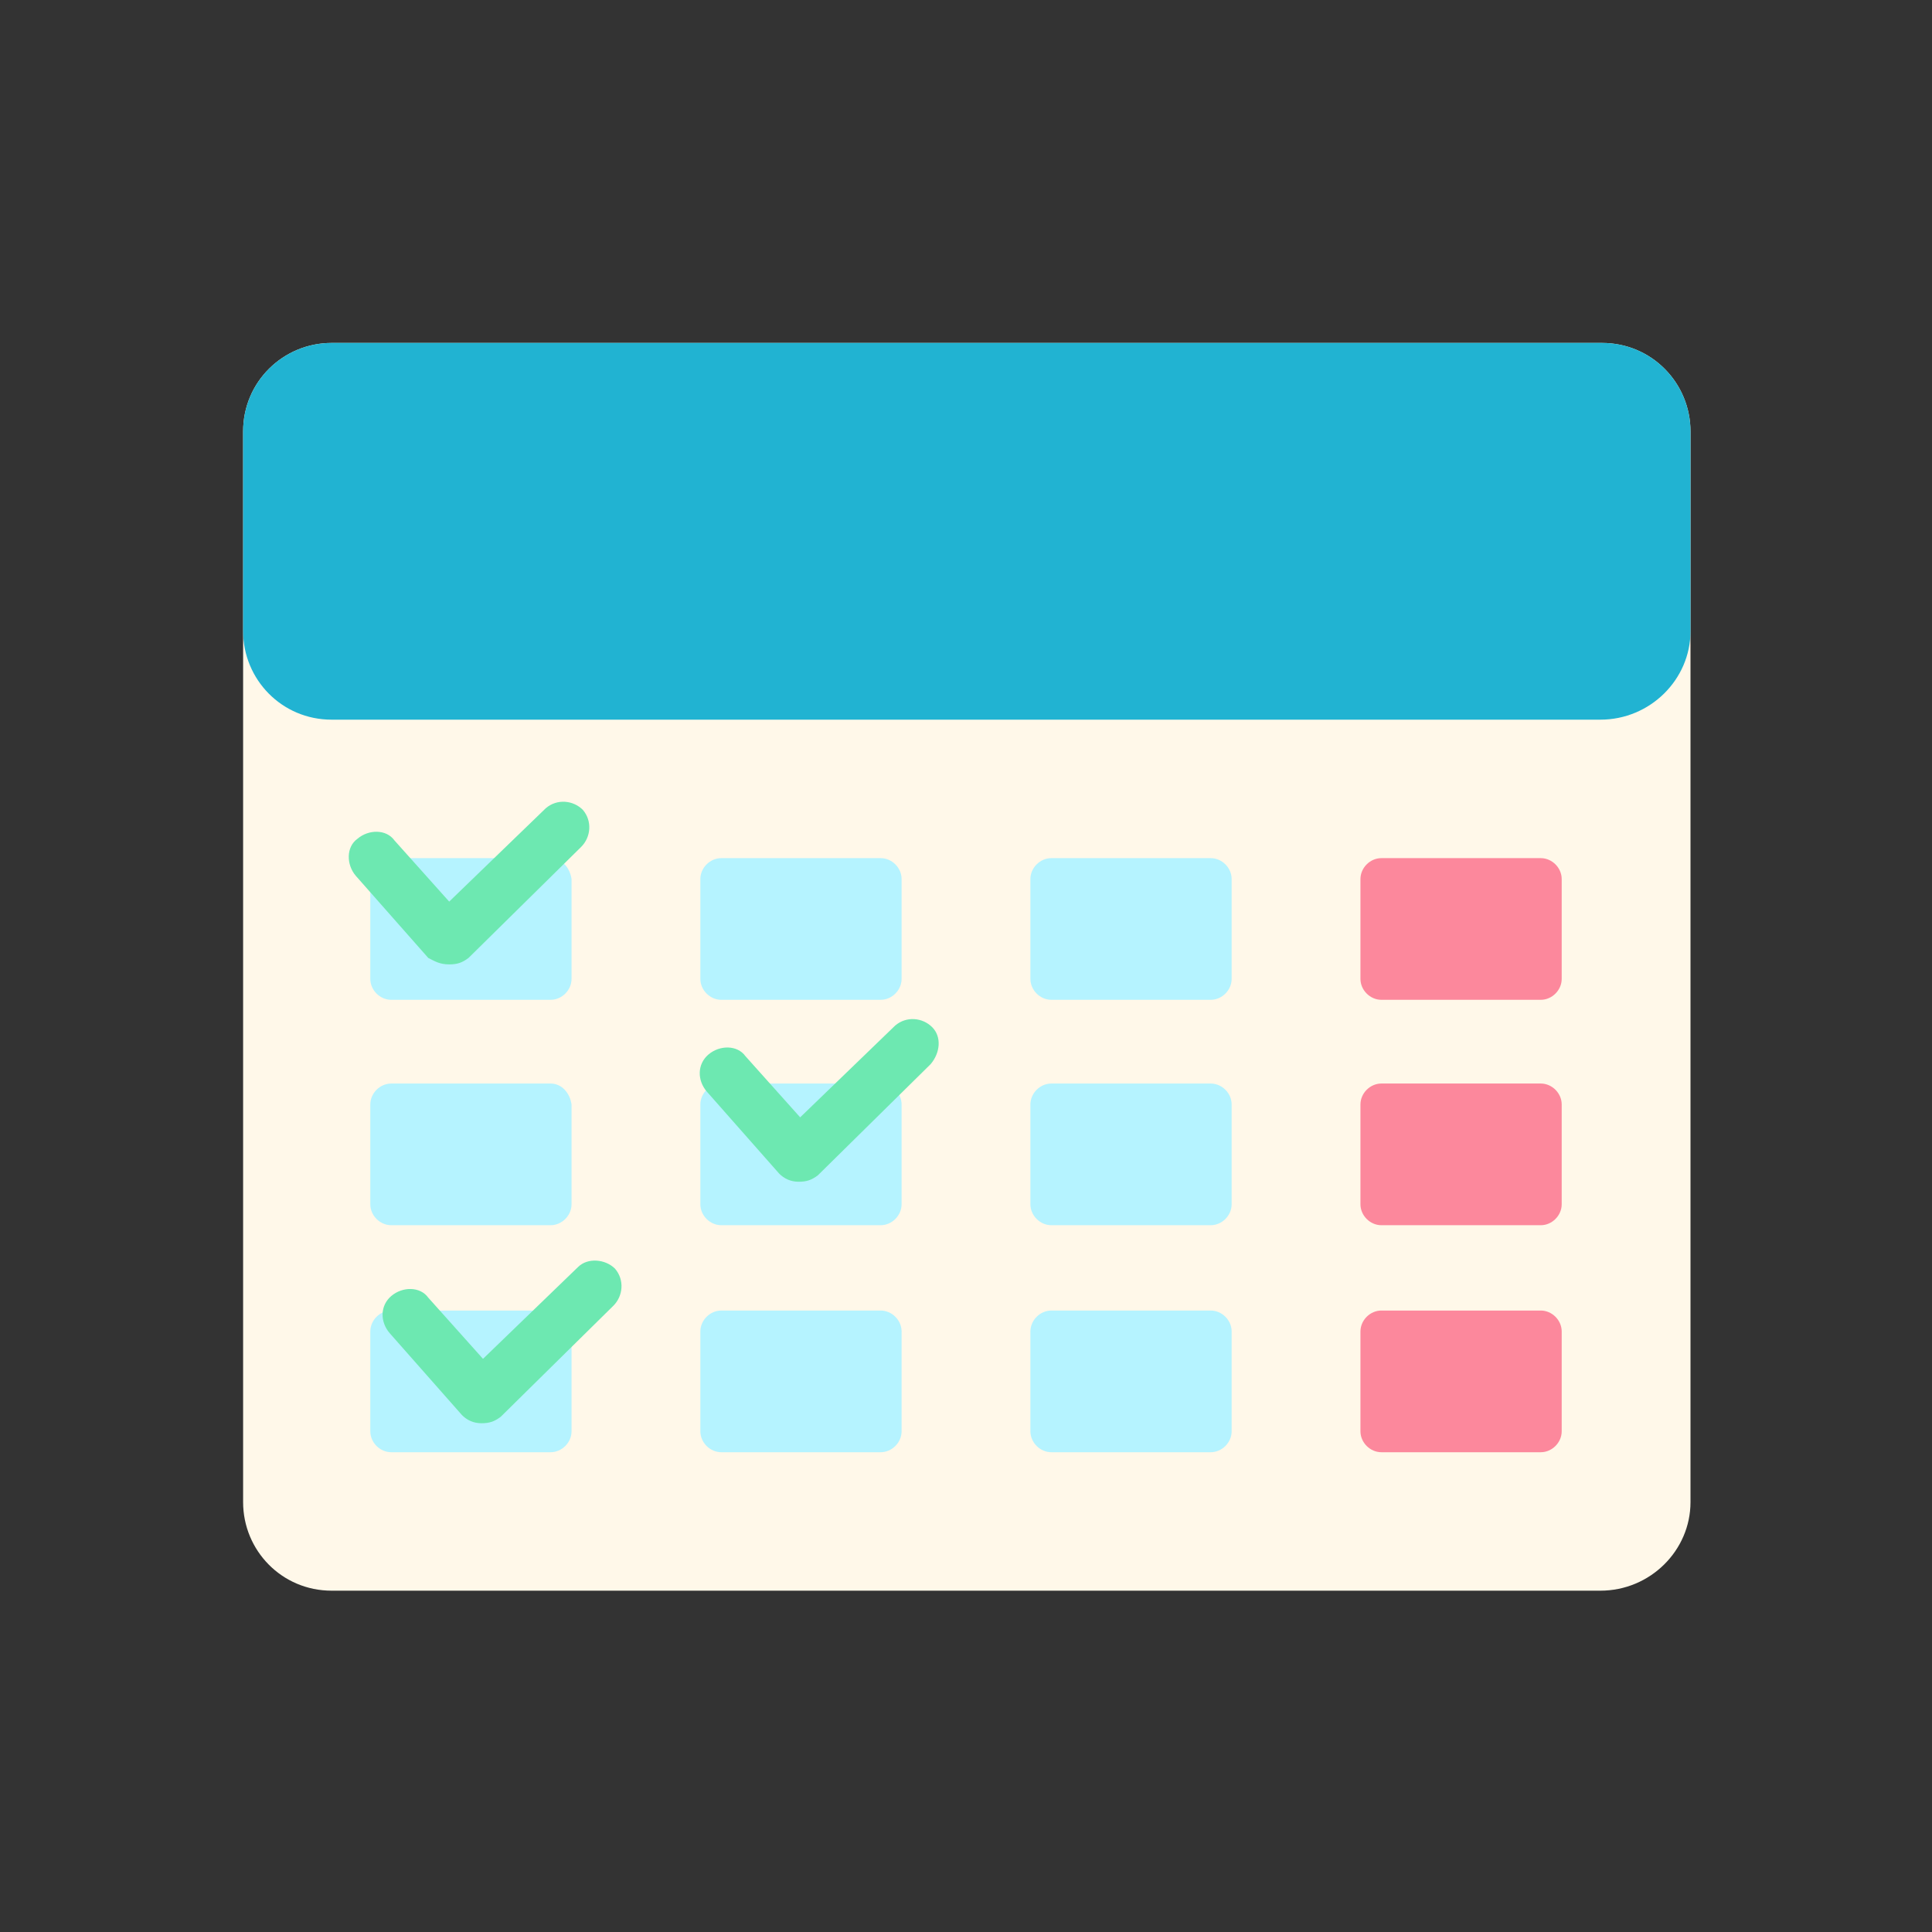 <svg width="800" height="800" viewBox="0 0 800 800" fill="none" xmlns="http://www.w3.org/2000/svg">
<rect x="0" y="0" width="800" height="800" fill="#333333" stroke="none"/>
<path d="M662.667 658.667H137.334C116.667 658.667 100.667 642 100.667 622V178.667C100.667 158 117.334 142 137.334 142H663.334C684 142 700 158.667 700 178.667V622C700 642 683.334 658.667 662.667 658.667Z" fill="#FFF8E9"/>
<path d="M662.667 298H137.334C116.667 298 100.667 281.333 100.667 261.333V178.667C100.667 158 117.334 142 137.334 142H663.334C684 142 700 158.667 700 178.667V261.333C700 281.333 683.334 298 662.667 298Z" fill="#21B3D2"/>
<path d="M228.001 355.334H162.001C157.334 355.334 153.334 359.334 153.334 364.001V405.334C153.334 410.001 157.334 414.001 162.001 414.001H228.001C232.667 414.001 236.667 410.001 236.667 405.334V364.001C236.001 359.334 232.667 355.334 228.001 355.334Z" fill="#B5F3FF"/>
<path d="M364.668 355.334H298.668C294.001 355.334 290.001 359.334 290.001 364.001V405.334C290.001 410.001 294.001 414.001 298.668 414.001H364.668C369.334 414.001 373.334 410.001 373.334 405.334V364.001C373.334 359.334 369.334 355.334 364.668 355.334Z" fill="#B5F3FF"/>
<path d="M501.334 355.334H435.334C430.667 355.334 426.667 359.334 426.667 364.001V405.334C426.667 410.001 430.667 414.001 435.334 414.001H501.334C506 414.001 510 410.001 510 405.334V364.001C510 359.334 506 355.334 501.334 355.334Z" fill="#B5F3FF"/>
<path d="M228.001 448.668H162.001C157.334 448.668 153.334 452.668 153.334 457.335V498.668C153.334 503.335 157.334 507.335 162.001 507.335H228.001C232.667 507.335 236.667 503.335 236.667 498.668V457.335C236.001 452.668 232.667 448.668 228.001 448.668Z" fill="#B5F3FF"/>
<path d="M364.668 448.668H298.668C294.001 448.668 290.001 452.668 290.001 457.335V498.668C290.001 503.335 294.001 507.335 298.668 507.335H364.668C369.334 507.335 373.334 503.335 373.334 498.668V457.335C373.334 452.668 369.334 448.668 364.668 448.668Z" fill="#B5F3FF"/>
<path d="M501.334 448.668H435.334C430.667 448.668 426.667 452.668 426.667 457.335V498.668C426.667 503.335 430.667 507.335 435.334 507.335H501.334C506 507.335 510 503.335 510 498.668V457.335C510 452.668 506 448.668 501.334 448.668Z" fill="#B5F3FF"/>
<path d="M228.001 542.668H162.001C157.334 542.668 153.334 546.668 153.334 551.335V592.668C153.334 597.335 157.334 601.335 162.001 601.335H228.001C232.667 601.335 236.667 597.335 236.667 592.668V551.335C236.001 546.668 232.667 542.668 228.001 542.668Z" fill="#B5F3FF"/>
<path d="M364.668 542.668H298.668C294.001 542.668 290.001 546.668 290.001 551.335V592.668C290.001 597.335 294.001 601.335 298.668 601.335H364.668C369.334 601.335 373.334 597.335 373.334 592.668V551.335C373.334 546.668 369.334 542.668 364.668 542.668Z" fill="#B5F3FF"/>
<path d="M501.334 542.668H435.334C430.667 542.668 426.667 546.668 426.667 551.335V592.668C426.667 597.335 430.667 601.335 435.334 601.335H501.334C506 601.335 510 597.335 510 592.668V551.335C510 546.668 506 542.668 501.334 542.668Z" fill="#B5F3FF"/>
<path d="M638.001 355.334H572.001C567.334 355.334 563.334 359.334 563.334 364.001V405.334C563.334 410.001 567.334 414.001 572.001 414.001H638.001C642.667 414.001 646.667 410.001 646.667 405.334V364.001C646.667 359.334 642.667 355.334 638.001 355.334Z" fill="#FC889C"/>
<path d="M638.001 448.668H572.001C567.334 448.668 563.334 452.668 563.334 457.335V498.668C563.334 503.335 567.334 507.335 572.001 507.335H638.001C642.667 507.335 646.667 503.335 646.667 498.668V457.335C646.667 452.668 642.667 448.668 638.001 448.668Z" fill="#FC889C"/>
<path d="M638.001 542.668H572.001C567.334 542.668 563.334 546.668 563.334 551.335V592.668C563.334 597.335 567.334 601.335 572.001 601.335H638.001C642.667 601.335 646.667 597.335 646.667 592.668V551.335C646.667 546.668 642.667 542.668 638.001 542.668Z" fill="#FC889C"/>
<path d="M186 399.333C189.334 399.333 191.334 398.666 194 396.666L240.667 350.666C244.667 346.666 245.334 339.999 241.334 335.333C237.334 331.333 230.667 330.666 226 334.666L186 373.333L163.334 347.999C160 343.333 152.667 343.333 148 347.333C143.334 350.666 143.334 357.999 147.334 362.666L177.334 396.666C180 397.999 182 399.333 186 399.333Z" fill="#6DE8B1"/>
<path d="M386 425.333C382 421.333 375.333 420.666 370.667 424.666L331.333 462.666L308.667 437.333C305.333 432.666 298 432.666 293.333 436.666C288.667 440.666 288.667 447.333 292.667 451.999L322.667 485.999C324.667 487.999 327.333 489.333 330.667 489.333C334 489.333 336 488.666 338.667 486.666L385.333 440.666C389.333 435.999 390 429.333 386 425.333Z" fill="#6DE8B1"/>
<path d="M239.334 524.666L200 562.666L177.334 537.333C174 532.666 166.667 532.666 162 536.666C157.334 540.666 157.334 547.333 161.334 551.999L191.334 585.999C193.334 587.999 196 589.333 199.334 589.333C202.667 589.333 204.667 588.666 207.334 586.666L254 540.666C258 536.666 258.667 529.999 254.667 525.333C250.667 521.333 243.334 520.666 239.334 524.666Z" fill="#6DE8B1"/>
</svg>
